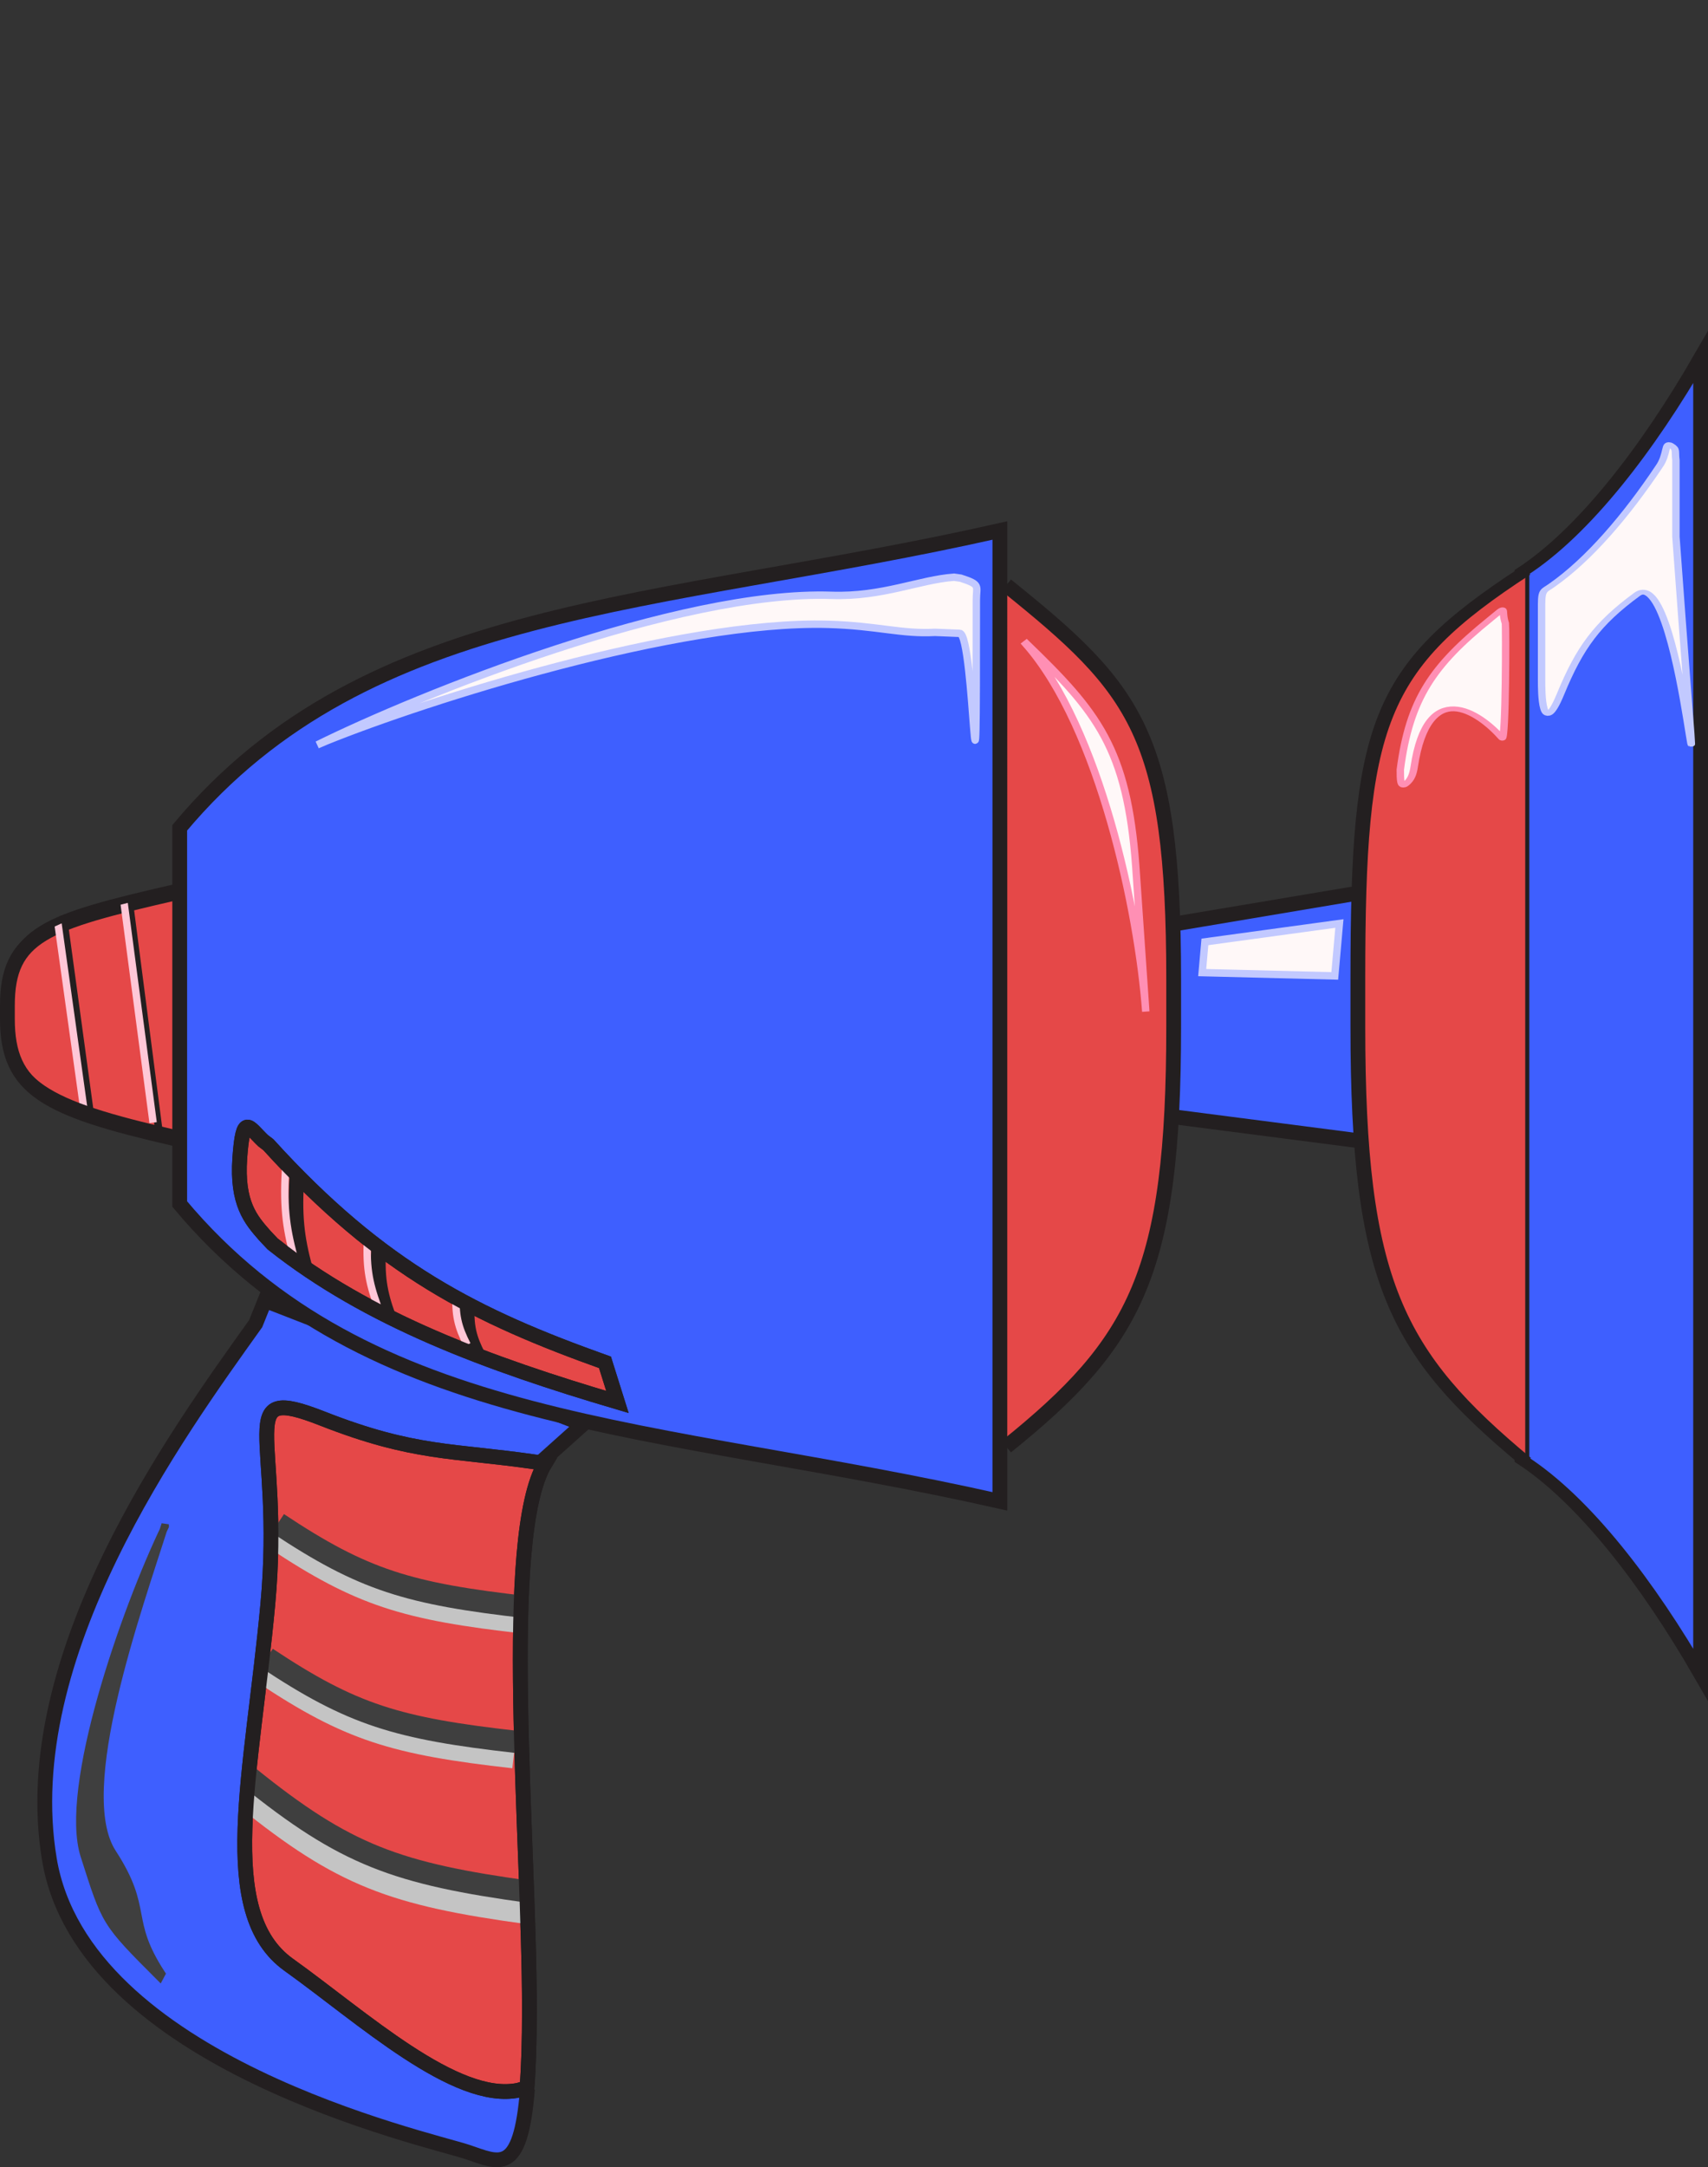 <?xml version="1.0" encoding="UTF-8" standalone="no"?>
<!-- Generator: Adobe Illustrator 13.0.2, SVG Export Plug-In . SVG Version: 6.00 Build 14948)  -->
<svg
   xmlns:dc="http://purl.org/dc/elements/1.1/"
   xmlns:cc="http://creativecommons.org/ns#"
   xmlns:rdf="http://www.w3.org/1999/02/22-rdf-syntax-ns#"
   xmlns:svg="http://www.w3.org/2000/svg"
   xmlns="http://www.w3.org/2000/svg"
   xmlns:sodipodi="http://sodipodi.sourceforge.net/DTD/sodipodi-0.dtd"
   xmlns:inkscape="http://www.inkscape.org/namespaces/inkscape"
   version="1.1"
   id="Layer_1"
   x="0px"
   y="0px"
   width="461.858px"
   height="585.699px"
   viewBox="0 0 461.858 585.699"
   enable-background="new 0 0 461.858 585.699"
   xml:space="preserve"
   sodipodi:version="0.32"
   inkscape:version="0.46"
   sodipodi:docname="ray-gun-narrow-barrel.svg"
   inkscape:output_extension="org.inkscape.output.svg.inkscape"><rect x="0" y="0" width="461.858" height="585.699" fill="#333333" stroke="none"/><defs
   id="defs88"><inkscape:perspective
     sodipodi:type="inkscape:persp3d"
     inkscape:vp_x="0 : 292.84949 : 1"
     inkscape:vp_y="0 : 1000 : 0"
     inkscape:vp_z="461.858 : 292.84949 : 1"
     inkscape:persp3d-origin="230.929 : 195.23299 : 1"
     id="perspective92" /></defs><sodipodi:namedview
   inkscape:window-height="701"
   inkscape:window-width="678"
   inkscape:pageshadow="2"
   inkscape:pageopacity="0.0"
   guidetolerance="10.0"
   gridtolerance="10.0"
   objecttolerance="10.0"
   borderopacity="1.0"
   bordercolor="#666666"
   pagecolor="#ffffff"
   id="base"
   showgrid="false"
   inkscape:zoom="0.85026613"
   inkscape:cx="264.66085"
   inkscape:cy="292.84949"
   inkscape:window-x="454"
   inkscape:window-y="52"
   inkscape:current-layer="Layer_1" />
<g
   id="g3"
   inkscape:export-filename="/Users/cmalley/Downloads/ray-gun.png"
   inkscape:export-xdpi="90"
   inkscape:export-ydpi="90">
	<path
   fill="#3E5FFF"
   stroke="#231F20"
   stroke-width="4"
   d="M74.892,458.988l82.786-74.07l-86.021-33.455l-2.517,6.246   c-21.185,29.658-64.967,89.684-55.787,144.764s102.394,75.559,112.986,79.09c8.606,2.869,14.416,6.67,16.292-17.005"
   id="path5" />
	<path
   fill="#E54848"
   stroke="#231F20"
   stroke-width="4"
   d="M142.501,564.201c0.434-5.463,0.657-12.39,0.657-21.128   c0-46.606-7.769-127.814,4.236-147.588l-2.649-0.377c-22.185-3.237-32.699-1.98-57.493-11.711   c-24.793-9.73-10.592,4.237-14.829,50.138s-14.124,83.327,5.649,97.45c19.772,14.123,45.194,37.428,62.143,33.896L142.501,564.201z   "
   id="path7" />
	<g
   id="g9">
		<path
   fill="none"
   stroke="#C4C4C4"
   stroke-width="6"
   d="M74.402,415.835c23.096,15.347,35.255,19.042,67.497,22.669"
   id="path11" />
		<path
   fill="none"
   stroke="#3F3F3F"
   stroke-width="6"
   d="M75.133,411.689c23.096,15.347,35.255,19.042,67.497,22.669"
   id="path13" />
	</g>
	<g
   id="g15">
		<path
   fill="none"
   stroke="#C4C4C4"
   stroke-width="6"
   d="M71.375,452.228c23.096,15.347,35.255,19.042,67.497,22.669"
   id="path17" />
		<path
   fill="none"
   stroke="#3F3F3F"
   stroke-width="6"
   d="M72.106,448.082c23.096,15.347,35.255,19.042,67.497,22.669"
   id="path19" />
	</g>
	<g
   id="g21">
		<path
   fill="none"
   stroke="#C4C4C4"
   stroke-width="6"
   d="M66.458,485.94c26.102,21.038,39.843,26.104,76.28,31.075"
   id="path23" />
		<path
   fill="none"
   stroke="#3F3F3F"
   stroke-width="6"
   d="M67.284,480.257c26.102,21.039,39.843,26.104,76.28,31.077"
   id="path25" />
	</g>
	<path
   fill="#3F3F3F"
   stroke="#3F3F3F"
   stroke-width="2"
   d="M43.715,533.434c-9.723-14.912-3.156-17.155-13.279-32.731   c-10.832-16.667,7.113-66.193,14.228-88.742l0.01,0.514c-10.949,22.628-27.737,70.804-21.897,89.052s5.474,17.882,20.438,32.846   L43.715,533.434z"
   id="path27" />
	<path
   fill="none"
   stroke="#231F20"
   stroke-width="4"
   d="M142.501,564.201c0.433-5.463,0.657-12.39,0.657-21.128   c0-46.606-7.769-127.814,4.236-147.588l-2.649-0.377c-22.185-3.237-32.7-1.98-57.493-11.711s-10.592,4.237-14.829,50.138   s-14.124,83.327,5.649,97.45c19.772,14.123,45.193,37.428,62.143,33.896L142.501,564.201z"
   id="path29" />
</g>
<path
   fill="#E54848"
   stroke="#231F20"
   stroke-width="4"
   d="M47.255,307.738C12.219,299.708,2,294.329,2,275.35v-3.588  c0-18.978,10.219-22.357,45.255-30.387"
   id="path31"
   inkscape:export-filename="/Users/cmalley/Downloads/ray-gun.png"
   inkscape:export-xdpi="90"
   inkscape:export-ydpi="90" />
<line
   fill="none"
   stroke="#231F20"
   stroke-width="2"
   x1="17.088"
   y1="247.404"
   x2="24.218"
   y2="299.61"
   id="line33"
   inkscape:export-filename="/Users/cmalley/Downloads/ray-gun.png"
   inkscape:export-xdpi="90"
   inkscape:export-ydpi="90" />
<line
   fill="none"
   stroke="#231F20"
   stroke-width="2"
   x1="34.991"
   y1="243.923"
   x2="42.902"
   y2="305.076"
   id="line35"
   inkscape:export-filename="/Users/cmalley/Downloads/ray-gun.png"
   inkscape:export-xdpi="90"
   inkscape:export-ydpi="90" />
<line
   fill="none"
   stroke="#FFC7D7"
   stroke-width="2"
   x1="15.588"
   y1="248.96"
   x2="22.719"
   y2="300.044"
   id="line37"
   inkscape:export-filename="/Users/cmalley/Downloads/ray-gun.png"
   inkscape:export-xdpi="90"
   inkscape:export-ydpi="90" />
<line
   fill="none"
   stroke="#FFC7D7"
   stroke-width="2"
   x1="33.492"
   y1="243.554"
   x2="41.403"
   y2="303.394"
   id="line39"
   inkscape:export-filename="/Users/cmalley/Downloads/ray-gun.png"
   inkscape:export-xdpi="90"
   inkscape:export-ydpi="90" />
<path
   fill="none"
   stroke="#231F20"
   stroke-width="2"
   d="M47.255,306.325C12.219,298.296,2,292.916,2,273.938v-3.588  c0-18.978,10.219-22.357,45.255-30.387"
   id="path41"
   inkscape:export-filename="/Users/cmalley/Downloads/ray-gun.png"
   inkscape:export-xdpi="90"
   inkscape:export-ydpi="90" />
<g
   id="g43"
   inkscape:export-filename="/Users/cmalley/Downloads/ray-gun.png"
   inkscape:export-xdpi="90"
   inkscape:export-ydpi="90">
	<polygon
   fill="#3E5FFF"
   stroke="#231F20"
   stroke-width="4"
   points="302.988,252.155 380.36,239.155 380.36,309.958    302.988,299.958  "
   id="polygon45" />
	<path
   fill="#E54848"
   stroke="#231F20"
   stroke-width="4"
   d="M272.118,390.949c35.036-28.165,45.255-47.037,45.255-113.609v-12.586   c0-66.569-10.219-78.425-45.255-106.59"
   id="path47" />
	<path
   fill="none"
   stroke="#231F20"
   stroke-width="2"
   d="M272.118,390.949c35.036-28.165,45.255-47.037,45.255-113.609v-12.586   c0-66.569-10.219-78.425-45.255-106.59"
   id="path49" />
	<path
   fill="#FFF8F8"
   stroke="#FF8FB4"
   stroke-width="2"
   d="M277.447,174.063c19.917,22.694,30.385,72.25,32.382,99.324   l-2.713-39.361c-2.351-31.863-10.441-41.614-29.547-60.057L277.447,174.063z"
   id="path51" />
	<polygon
   fill="#FFF8F8"
   stroke="#C2C9FF"
   stroke-width="2"
   points="325.817,254.551 362.185,249.579 360.93,263.742    325.082,262.85  "
   id="polygon53" />
</g>
<g
   id="g55"
   transform="matrix(1,0,0,0.65,0,96.095)"
   inkscape:export-filename="/Users/cmalley/Downloads/ray-gun.png"
   inkscape:export-xdpi="90"
   inkscape:export-ydpi="90">
	<path
   d="M 411.542,459.109 C 428.33,475.807 445.598,510.428 459.858,548.41 L 459.858,0.703 C 445.597,38.685 428.33,73.306 411.542,90.005 L 411.542,459.109 z"
   id="path57"
   style="fill:#3e5fff;stroke:#231f20;stroke-width:4" />
	<path
   d="M 412.431,459.602 C 377.395,414.834 367.176,384.837 367.176,279.021 L 367.176,259.016 C 367.176,153.204 372.234,129.79 412.431,89.592"
   id="path59"
   style="fill:#e54848;stroke:#231f20;stroke-width:4" />
	<path
   d="M 382.411,170.999 C 386.04,133.803 399.748,147.891 406.163,159.041 C 407.23,160.896 407.214,111.992 407.065,111.321 C 405.714,105.208 408.121,103.156 402.741,109.87 C 387.469,128.922 381.156,142.641 378.653,172.179 C 378.653,176.262 378.653,179.961 380.134,178.112 C 381.617,176.263 382.104,174.033 382.411,170.999 z"
   id="path61"
   style="fill:#fff8f8;stroke:#ff8fb4;stroke-width:2" />
	<path
   d="M 453.186,43.548 L 453.186,75.315 L 453.446,80.794 C 461.881,259.403 455.939,84.37 442.673,99.282 C 431.901,111.428 427.159,121.414 421.988,140.712 C 416.817,160.01 416.856,139.228 416.856,135.13 L 416.856,103.331 C 416.856,97.123 417.606,97.808 419.685,95.465 C 429.646,84.745 439.707,66.667 448.596,46.236 C 451.003,41.119 450.069,35.685 451.793,37.305 C 453.518,38.924 452.855,39.635 453.186,43.548 z"
   id="path63"
   style="fill:#fff8f8;stroke:#c2c9ff;stroke-width:2" />
</g>
<path
   fill="#3E5FFF"
   stroke="#231F20"
   stroke-width="4"
   d="M270.372,405.741c-93-21-170.776-19.35-221.776-80.35V223.722  c51-61,128.776-59.35,221.776-80.35V405.741z"
   id="path65"
   inkscape:export-filename="/Users/cmalley/Downloads/ray-gun.png"
   inkscape:export-xdpi="90"
   inkscape:export-ydpi="90" />
<path
   fill="#FFF8F8"
   stroke="#C2C9FF"
   stroke-width="2"
   d="M85.794,201.306c27.78-13.719,97.763-41.822,139.092-40.414  c13.685,0.466,23.867-4.259,33.107-4.9l1.795,0.257c5.489,1.782,4.223,2.037,4.223,5.857c0,79.709-0.42,9.059-4.499,9.059  l-6.673-0.268c-9.02,0.513-15.569-1.793-28.927-2.166c-40.345-1.126-108.566,20.559-135.685,31.535L85.794,201.306z"
   id="path67"
   inkscape:export-filename="/Users/cmalley/Downloads/ray-gun.png"
   inkscape:export-xdpi="90"
   inkscape:export-ydpi="90" />
<g
   id="g69"
   inkscape:export-filename="/Users/cmalley/Downloads/ray-gun.png"
   inkscape:export-xdpi="90"
   inkscape:export-ydpi="90">
	<path
   fill="#E54848"
   stroke="#231F20"
   stroke-width="4"
   d="M73.718,336.167c25.913,20.558,58.584,32.478,93.241,42.721   l-3.366-10.711c-34.807-12.429-60.321-25.022-91.011-58.803l-1.429-1.096c-3.92-3.69-5.43-7.689-6.308,4.649   c-0.877,12.337,3.015,16.731,6.755,20.993L73.718,336.167z"
   id="path71" />
	<path
   fill="#FFF8F8"
   stroke="#231F20"
   stroke-width="4"
   d="M80.313,317.542c-0.779,10.954-0.028,16.874,2.151,25.067"
   id="path73" />
	<path
   fill="#FFF8F8"
   stroke="#231F20"
   stroke-width="4"
   d="M102.468,336.48c-0.599,8.412,0.25,12.979,2.56,19.314"
   id="path75" />
	<path
   fill="#FFF8F8"
   stroke="#231F20"
   stroke-width="4"
   d="M126.409,352.109c-0.442,6.214,0.488,9.607,2.914,14.339"
   id="path77" />
	<path
   fill="none"
   stroke="#FFC7D7"
   stroke-width="2"
   d="M77.313,314.542c-0.779,10.954-0.028,16.874,2.151,25.067"
   id="path79" />
	<path
   fill="none"
   stroke="#FFC7D7"
   stroke-width="2"
   d="M99.468,333.48c-0.599,8.412,0.25,12.979,2.56,19.314"
   id="path81" />
	<path
   fill="none"
   stroke="#FFC7D7"
   stroke-width="2"
   d="M123.409,349.109c-0.442,6.214,0.488,9.607,2.914,14.339"
   id="path83" />
	<path
   fill="none"
   stroke="#231F20"
   stroke-width="4"
   d="M73.718,336.167c25.913,20.558,58.584,32.478,93.241,42.721l-3.366-10.711   c-34.807-12.429-60.321-25.022-91.011-58.803l-1.429-1.096c-3.92-3.69-5.43-7.689-6.308,4.649   c-0.877,12.337,3.015,16.731,6.755,20.993L73.718,336.167z"
   id="path85" />
</g>
</svg>